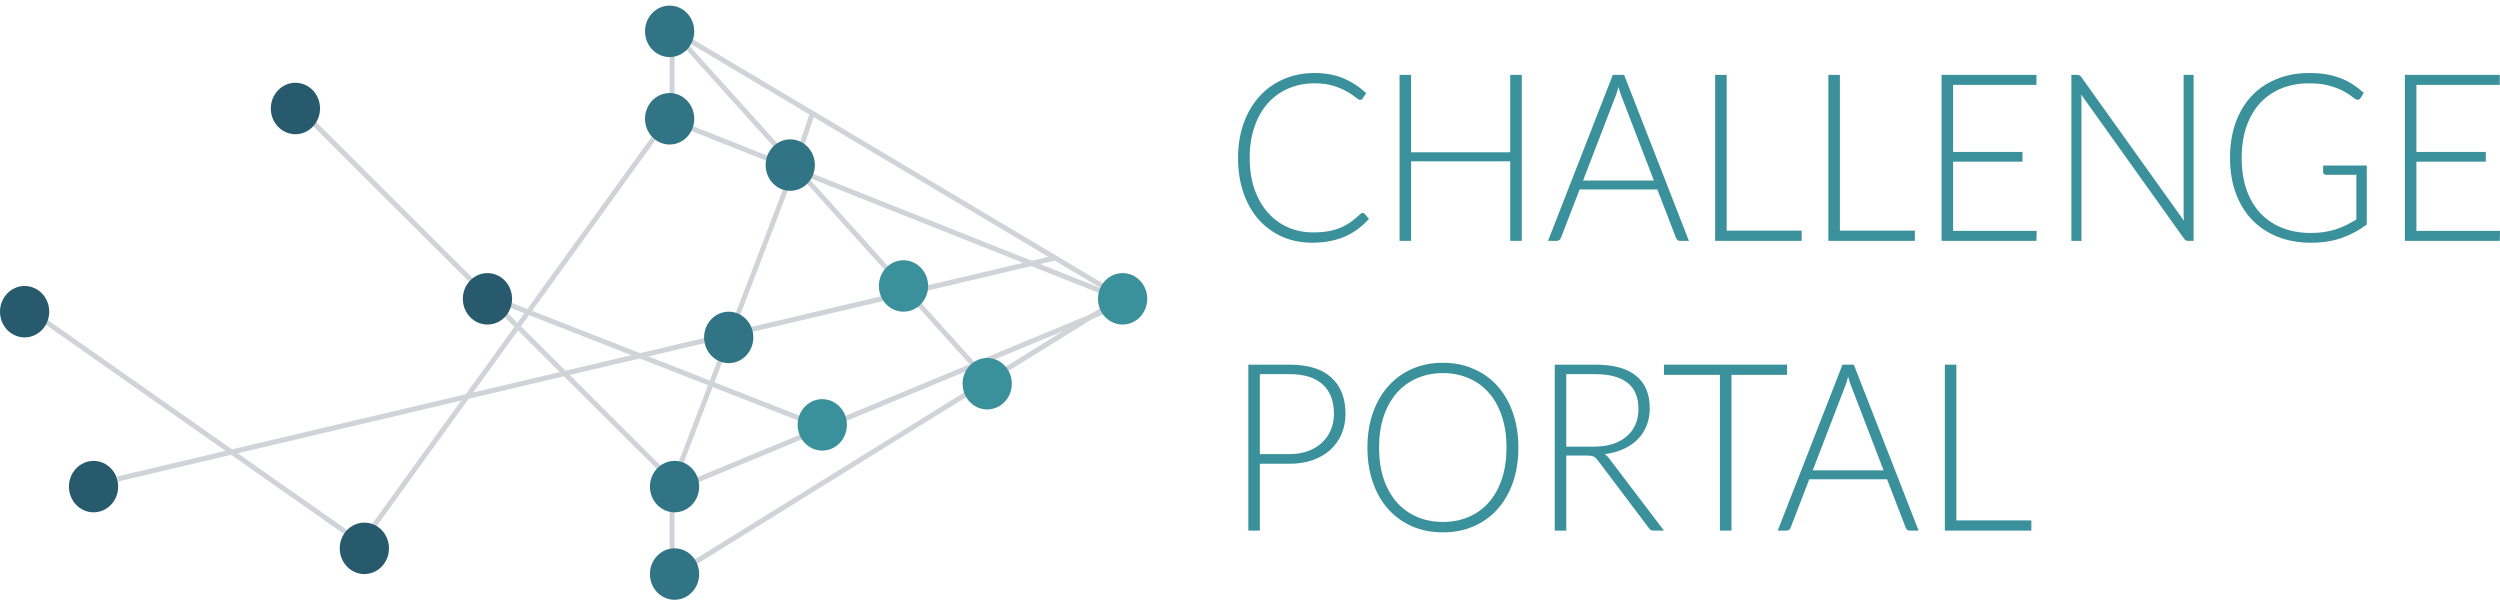 <svg width="223" height="54" viewBox="0 0 223 54" fill="none" xmlns="http://www.w3.org/2000/svg">
<path fill-rule="evenodd" clip-rule="evenodd" d="M94.207 23.214L10.541 42.946L10.444 42.498L94.111 22.767L94.207 23.214Z" fill="#D0D4D9"/>
<path fill-rule="evenodd" clip-rule="evenodd" d="M32.501 48.911L3.074 28.262L3.319 27.881L32.745 48.53L32.501 48.911Z" fill="#D0D4D9"/>
<path fill-rule="evenodd" clip-rule="evenodd" d="M60.17 43.405L26.352 9.677L26.655 9.345L60.473 43.073L60.17 43.405Z" fill="#D0D4D9"/>
<path fill-rule="evenodd" clip-rule="evenodd" d="M60.17 10.136L32.501 48.452L32.15 48.176L59.819 9.86L60.17 10.136Z" fill="#D0D4D9"/>
<path fill-rule="evenodd" clip-rule="evenodd" d="M100.576 27.115L59.73 2.794L59.948 2.396L100.793 26.716L100.576 27.115Z" fill="#D0D4D9"/>
<path fill-rule="evenodd" clip-rule="evenodd" d="M60.17 10.595L100.576 26.656L100.419 27.085L60.013 11.024L60.17 10.595Z" fill="#D0D4D9"/>
<path fill-rule="evenodd" clip-rule="evenodd" d="M59.731 10.595V2.794H60.17V10.595H59.731Z" fill="#D0D4D9"/>
<path fill-rule="evenodd" clip-rule="evenodd" d="M88.059 34.227L59.73 2.794L60.05 2.48L88.378 33.913L88.059 34.227Z" fill="#D0D4D9"/>
<path fill-rule="evenodd" clip-rule="evenodd" d="M60.17 43.405L100.576 26.656L100.738 27.082L60.332 43.831L60.17 43.405Z" fill="#D0D4D9"/>
<path fill-rule="evenodd" clip-rule="evenodd" d="M60.609 50.747L100.576 25.968L100.8 26.362L60.833 51.141L60.609 50.747Z" fill="#D0D4D9"/>
<path fill-rule="evenodd" clip-rule="evenodd" d="M73.345 38.357L43.48 26.656L43.634 26.226L73.5 37.928L73.345 38.357Z" fill="#D0D4D9"/>
<path fill-rule="evenodd" clip-rule="evenodd" d="M60.17 43.405V51.206H59.73V43.405H60.17Z" fill="#D0D4D9"/>
<path fill-rule="evenodd" clip-rule="evenodd" d="M71.149 14.725L60.169 43.405L59.762 43.234L70.742 14.555L71.149 14.725Z" fill="#D0D4D9"/>
<path fill-rule="evenodd" clip-rule="evenodd" d="M72.687 10.136L71.149 14.725L70.735 14.573L72.272 9.985L72.687 10.136Z" fill="#D0D4D9"/>
<path d="M28.548 9.677C28.548 10.945 27.564 11.972 26.352 11.972C25.139 11.972 24.156 10.945 24.156 9.677C24.156 8.41 25.139 7.383 26.352 7.383C27.564 7.383 28.548 8.41 28.548 9.677Z" fill="#275A6D"/>
<path d="M61.927 2.794C61.927 4.062 60.944 5.089 59.731 5.089C58.518 5.089 57.535 4.062 57.535 2.794C57.535 1.527 58.518 0.5 59.731 0.5C60.944 0.5 61.927 1.527 61.927 2.794Z" fill="#307485"/>
<path d="M61.927 10.595C61.927 11.862 60.944 12.89 59.731 12.89C58.518 12.89 57.535 11.862 57.535 10.595C57.535 9.328 58.518 8.301 59.731 8.301C60.944 8.301 61.927 9.328 61.927 10.595Z" fill="#307485"/>
<path d="M72.687 14.725C72.687 15.992 71.704 17.02 70.491 17.02C69.278 17.02 68.295 15.992 68.295 14.725C68.295 13.458 69.278 12.431 70.491 12.431C71.704 12.431 72.687 13.458 72.687 14.725Z" fill="#307485"/>
<path d="M102.333 26.656C102.333 27.923 101.35 28.95 100.137 28.95C98.924 28.95 97.941 27.923 97.941 26.656C97.941 25.389 98.924 24.361 100.137 24.361C101.35 24.361 102.333 25.389 102.333 26.656Z" fill="#3A909B"/>
<path d="M90.255 34.227C90.255 35.494 89.272 36.522 88.059 36.522C86.846 36.522 85.863 35.494 85.863 34.227C85.863 32.96 86.846 31.933 88.059 31.933C89.272 31.933 90.255 32.96 90.255 34.227Z" fill="#3A909B"/>
<path d="M82.788 25.509C82.788 26.776 81.805 27.803 80.593 27.803C79.38 27.803 78.397 26.776 78.397 25.509C78.397 24.241 79.38 23.214 80.593 23.214C81.805 23.214 82.788 24.241 82.788 25.509Z" fill="#3A909B"/>
<path d="M67.197 30.097C67.197 31.364 66.214 32.392 65.001 32.392C63.788 32.392 62.805 31.364 62.805 30.097C62.805 28.83 63.788 27.803 65.001 27.803C66.214 27.803 67.197 28.83 67.197 30.097Z" fill="#307485"/>
<path d="M75.542 37.898C75.542 39.165 74.559 40.193 73.346 40.193C72.133 40.193 71.15 39.165 71.15 37.898C71.15 36.631 72.133 35.604 73.346 35.604C74.559 35.604 75.542 36.631 75.542 37.898Z" fill="#3A909B"/>
<path d="M62.366 43.405C62.366 44.672 61.383 45.699 60.17 45.699C58.957 45.699 57.974 44.672 57.974 43.405C57.974 42.138 58.957 41.11 60.17 41.11C61.383 41.11 62.366 42.138 62.366 43.405Z" fill="#307485"/>
<path d="M62.366 51.206C62.366 52.473 61.383 53.5 60.17 53.5C58.957 53.5 57.974 52.473 57.974 51.206C57.974 49.938 58.957 48.911 60.17 48.911C61.383 48.911 62.366 49.938 62.366 51.206Z" fill="#307485"/>
<path d="M34.697 48.911C34.697 50.178 33.714 51.206 32.501 51.206C31.288 51.206 30.305 50.178 30.305 48.911C30.305 47.644 31.288 46.617 32.501 46.617C33.714 46.617 34.697 47.644 34.697 48.911Z" fill="#275A6D"/>
<path d="M45.677 26.656C45.677 27.923 44.694 28.95 43.481 28.95C42.268 28.95 41.285 27.923 41.285 26.656C41.285 25.389 42.268 24.361 43.481 24.361C44.694 24.361 45.677 25.389 45.677 26.656Z" fill="#275A6D"/>
<path d="M4.392 27.803C4.392 29.07 3.409 30.097 2.196 30.097C0.983 30.097 0 29.07 0 27.803C0 26.536 0.983 25.509 2.196 25.509C3.409 25.509 4.392 26.536 4.392 27.803Z" fill="#275A6D"/>
<path d="M10.541 43.405C10.541 44.672 9.558 45.699 8.345 45.699C7.132 45.699 6.149 44.672 6.149 43.405C6.149 42.138 7.132 41.11 8.345 41.11C9.558 41.11 10.541 42.138 10.541 43.405Z" fill="#275A6D"/>
<path d="M121.543 18.994C121.61 18.994 121.666 19.018 121.713 19.067L122.112 19.517C121.819 19.845 121.5 20.141 121.154 20.406C120.814 20.664 120.438 20.887 120.026 21.076C119.62 21.257 119.171 21.396 118.678 21.494C118.193 21.599 117.657 21.651 117.071 21.651C116.093 21.651 115.195 21.473 114.377 21.117C113.565 20.755 112.866 20.245 112.281 19.59C111.695 18.927 111.239 18.129 110.913 17.194C110.594 16.259 110.434 15.22 110.434 14.076C110.434 12.954 110.6 11.928 110.933 11.001C111.266 10.073 111.732 9.278 112.33 8.615C112.929 7.946 113.648 7.43 114.486 7.067C115.325 6.697 116.25 6.513 117.261 6.513C118.226 6.513 119.081 6.67 119.826 6.983C120.572 7.297 121.25 7.74 121.862 8.312L121.553 8.783C121.5 8.866 121.417 8.908 121.303 8.908C121.224 8.908 121.094 8.832 120.914 8.678C120.735 8.525 120.485 8.357 120.166 8.176C119.846 7.988 119.447 7.817 118.968 7.663C118.495 7.51 117.927 7.433 117.261 7.433C116.409 7.433 115.628 7.587 114.916 7.894C114.21 8.2 113.601 8.64 113.089 9.212C112.583 9.784 112.187 10.481 111.901 11.304C111.615 12.127 111.472 13.051 111.472 14.076C111.472 15.123 111.615 16.057 111.901 16.88C112.194 17.703 112.593 18.401 113.099 18.973C113.605 19.538 114.2 19.974 114.886 20.28C115.578 20.58 116.323 20.73 117.121 20.73C117.627 20.73 118.076 20.695 118.469 20.626C118.868 20.556 119.234 20.451 119.567 20.312C119.899 20.172 120.209 20.001 120.495 19.799C120.781 19.597 121.064 19.36 121.343 19.088C121.377 19.06 121.41 19.039 121.443 19.025C121.476 19.004 121.51 18.994 121.543 18.994Z" fill="#3A909B"/>
<path d="M135.742 6.68V21.483H134.714V14.39H125.87V21.483H124.842V6.68H125.87V13.585H134.714V6.68H135.742Z" fill="#3A909B"/>
<path d="M147.527 16.106L144.652 8.626C144.553 8.382 144.456 8.089 144.363 7.747C144.323 7.914 144.28 8.075 144.233 8.228C144.187 8.375 144.137 8.511 144.084 8.636L141.209 16.106H147.527ZM150.651 21.483H149.863C149.769 21.483 149.693 21.459 149.633 21.41C149.573 21.355 149.527 21.285 149.493 21.201L147.836 16.901H140.9L139.243 21.201C139.216 21.278 139.17 21.344 139.103 21.4C139.036 21.456 138.957 21.483 138.863 21.483H138.085L143.864 6.68H144.872L150.651 21.483Z" fill="#3A909B"/>
<path d="M160.708 20.573V21.483H152.992V6.68H154.02V20.573H160.708Z" fill="#3A909B"/>
<path d="M170.806 20.573V21.483H163.09V6.68H164.118V20.573H170.806Z" fill="#3A909B"/>
<path d="M181.672 20.594L181.652 21.483H173.188V6.68H181.652V7.569H174.216V13.553H180.405V14.422H174.216V20.594H181.672Z" fill="#3A909B"/>
<path d="M195.667 6.68V21.483H195.188C195.102 21.483 195.028 21.47 194.969 21.442C194.915 21.407 194.862 21.351 194.809 21.274L185.636 8.427C185.656 8.636 185.666 8.835 185.666 9.023V21.483H184.768V6.68H185.277C185.37 6.68 185.44 6.694 185.486 6.722C185.54 6.743 185.596 6.795 185.656 6.879L194.809 19.695C194.789 19.485 194.779 19.287 194.779 19.098V6.68H195.667Z" fill="#3A909B"/>
<path d="M211.116 14.767V20.029C210.41 20.552 209.658 20.953 208.86 21.232C208.061 21.511 207.163 21.651 206.165 21.651C205.047 21.651 204.042 21.473 203.151 21.117C202.259 20.755 201.497 20.245 200.865 19.59C200.24 18.927 199.757 18.129 199.418 17.194C199.085 16.259 198.919 15.22 198.919 14.076C198.919 12.933 199.082 11.897 199.408 10.969C199.74 10.035 200.213 9.24 200.825 8.584C201.444 7.921 202.189 7.412 203.061 7.057C203.933 6.694 204.914 6.513 206.005 6.513C206.544 6.513 207.04 6.551 207.492 6.628C207.952 6.704 208.377 6.819 208.77 6.973C209.163 7.119 209.529 7.304 209.868 7.527C210.207 7.744 210.533 7.995 210.846 8.281L210.567 8.741C210.473 8.908 210.334 8.947 210.147 8.856C210.048 8.814 209.905 8.717 209.718 8.563C209.532 8.41 209.276 8.249 208.95 8.082C208.624 7.914 208.218 7.765 207.732 7.632C207.253 7.499 206.667 7.433 205.975 7.433C205.057 7.433 204.225 7.587 203.48 7.894C202.741 8.2 202.109 8.64 201.584 9.212C201.065 9.784 200.662 10.481 200.376 11.304C200.096 12.127 199.957 13.051 199.957 14.076C199.957 15.116 200.096 16.05 200.376 16.88C200.662 17.71 201.071 18.415 201.604 18.994C202.143 19.573 202.795 20.015 203.56 20.322C204.325 20.629 205.187 20.782 206.145 20.782C206.564 20.782 206.95 20.755 207.303 20.699C207.662 20.643 208.001 20.566 208.321 20.469C208.647 20.364 208.96 20.238 209.259 20.092C209.565 19.939 209.875 19.768 210.187 19.579V15.594H207.482C207.409 15.594 207.346 15.569 207.293 15.52C207.246 15.471 207.223 15.416 207.223 15.353V14.767H211.116Z" fill="#3A909B"/>
<path d="M223 20.594L222.98 21.483H214.516V6.68H222.98V7.569H215.544V13.553H221.732V14.422H215.544V20.594H223Z" fill="#3A909B"/>
<path d="M115.005 40.509C115.624 40.509 116.18 40.419 116.672 40.237C117.165 40.056 117.581 39.805 117.92 39.484C118.266 39.163 118.529 38.787 118.708 38.354C118.895 37.915 118.988 37.437 118.988 36.921C118.988 35.784 118.655 34.909 117.99 34.295C117.324 33.681 116.33 33.374 115.005 33.374H112.38V40.509H115.005ZM115.005 32.527C116.662 32.527 117.91 32.907 118.748 33.667C119.593 34.428 120.016 35.512 120.016 36.921C120.016 37.569 119.899 38.166 119.667 38.71C119.434 39.254 119.101 39.725 118.668 40.122C118.236 40.513 117.71 40.82 117.091 41.043C116.473 41.259 115.777 41.367 115.005 41.367H112.38V47.33H111.352V32.527H115.005Z" fill="#3A909B"/>
<path d="M135.439 39.923C135.439 41.067 135.276 42.106 134.95 43.041C134.624 43.969 134.165 44.764 133.573 45.426C132.981 46.082 132.269 46.591 131.437 46.954C130.612 47.309 129.7 47.487 128.702 47.487C127.704 47.487 126.792 47.309 125.967 46.954C125.142 46.591 124.433 46.082 123.841 45.426C123.249 44.764 122.79 43.969 122.464 43.041C122.138 42.106 121.975 41.067 121.975 39.923C121.975 38.787 122.138 37.754 122.464 36.827C122.79 35.892 123.249 35.097 123.841 34.441C124.433 33.779 125.142 33.266 125.967 32.904C126.792 32.541 127.704 32.359 128.702 32.359C129.7 32.359 130.612 32.541 131.437 32.904C132.269 33.259 132.981 33.768 133.573 34.431C134.165 35.093 134.624 35.892 134.95 36.827C135.276 37.754 135.439 38.787 135.439 39.923ZM134.381 39.923C134.381 38.891 134.245 37.964 133.972 37.141C133.699 36.318 133.313 35.62 132.814 35.048C132.315 34.476 131.716 34.04 131.018 33.74C130.319 33.434 129.547 33.28 128.702 33.28C127.864 33.28 127.095 33.434 126.396 33.74C125.698 34.04 125.095 34.476 124.59 35.048C124.091 35.62 123.701 36.318 123.422 37.141C123.149 37.964 123.013 38.891 123.013 39.923C123.013 40.963 123.149 41.894 123.422 42.717C123.701 43.533 124.091 44.227 124.59 44.799C125.095 45.371 125.698 45.806 126.396 46.106C127.095 46.406 127.864 46.556 128.702 46.556C129.547 46.556 130.319 46.406 131.018 46.106C131.716 45.806 132.315 45.371 132.814 44.799C133.313 44.227 133.699 43.533 133.972 42.717C134.245 41.894 134.381 40.963 134.381 39.923Z" fill="#3A909B"/>
<path d="M142.157 39.84C142.782 39.84 143.341 39.763 143.834 39.61C144.333 39.449 144.752 39.222 145.091 38.93C145.437 38.637 145.7 38.284 145.88 37.873C146.059 37.461 146.149 36.998 146.149 36.481C146.149 35.428 145.82 34.647 145.161 34.138C144.509 33.629 143.554 33.374 142.296 33.374H139.711V39.84H142.157ZM148.425 47.33H147.547C147.433 47.33 147.337 47.313 147.257 47.278C147.184 47.236 147.114 47.163 147.047 47.058L142.516 41.053C142.463 40.977 142.406 40.91 142.346 40.855C142.293 40.799 142.23 40.757 142.157 40.729C142.09 40.694 142.007 40.67 141.907 40.656C141.814 40.642 141.698 40.635 141.558 40.635H139.711V47.33H138.683V32.527H142.296C143.92 32.527 145.134 32.858 145.94 33.521C146.751 34.176 147.157 35.142 147.157 36.419C147.157 36.984 147.064 37.5 146.878 37.967C146.691 38.434 146.422 38.846 146.069 39.202C145.723 39.55 145.301 39.836 144.802 40.059C144.309 40.283 143.754 40.433 143.135 40.509C143.295 40.614 143.438 40.753 143.564 40.928L148.425 47.33Z" fill="#3A909B"/>
<path d="M159.407 33.437H154.446V47.33H153.418V33.437H148.427V32.527H159.407V33.437Z" fill="#3A909B"/>
<path d="M168.016 41.953L165.141 34.473C165.041 34.229 164.945 33.936 164.852 33.594C164.812 33.761 164.768 33.922 164.722 34.075C164.675 34.222 164.625 34.358 164.572 34.483L161.698 41.953H168.016ZM171.14 47.33H170.351C170.258 47.33 170.181 47.306 170.122 47.257C170.062 47.201 170.015 47.132 169.982 47.048L168.325 42.748H161.388L159.731 47.048C159.705 47.125 159.658 47.191 159.592 47.247C159.525 47.303 159.445 47.33 159.352 47.33H158.573L164.352 32.527H165.361L171.14 47.33Z" fill="#3A909B"/>
<path d="M181.196 46.42V47.33H173.481V32.527H174.509V46.42H181.196Z" fill="#3A909B"/>
</svg>
